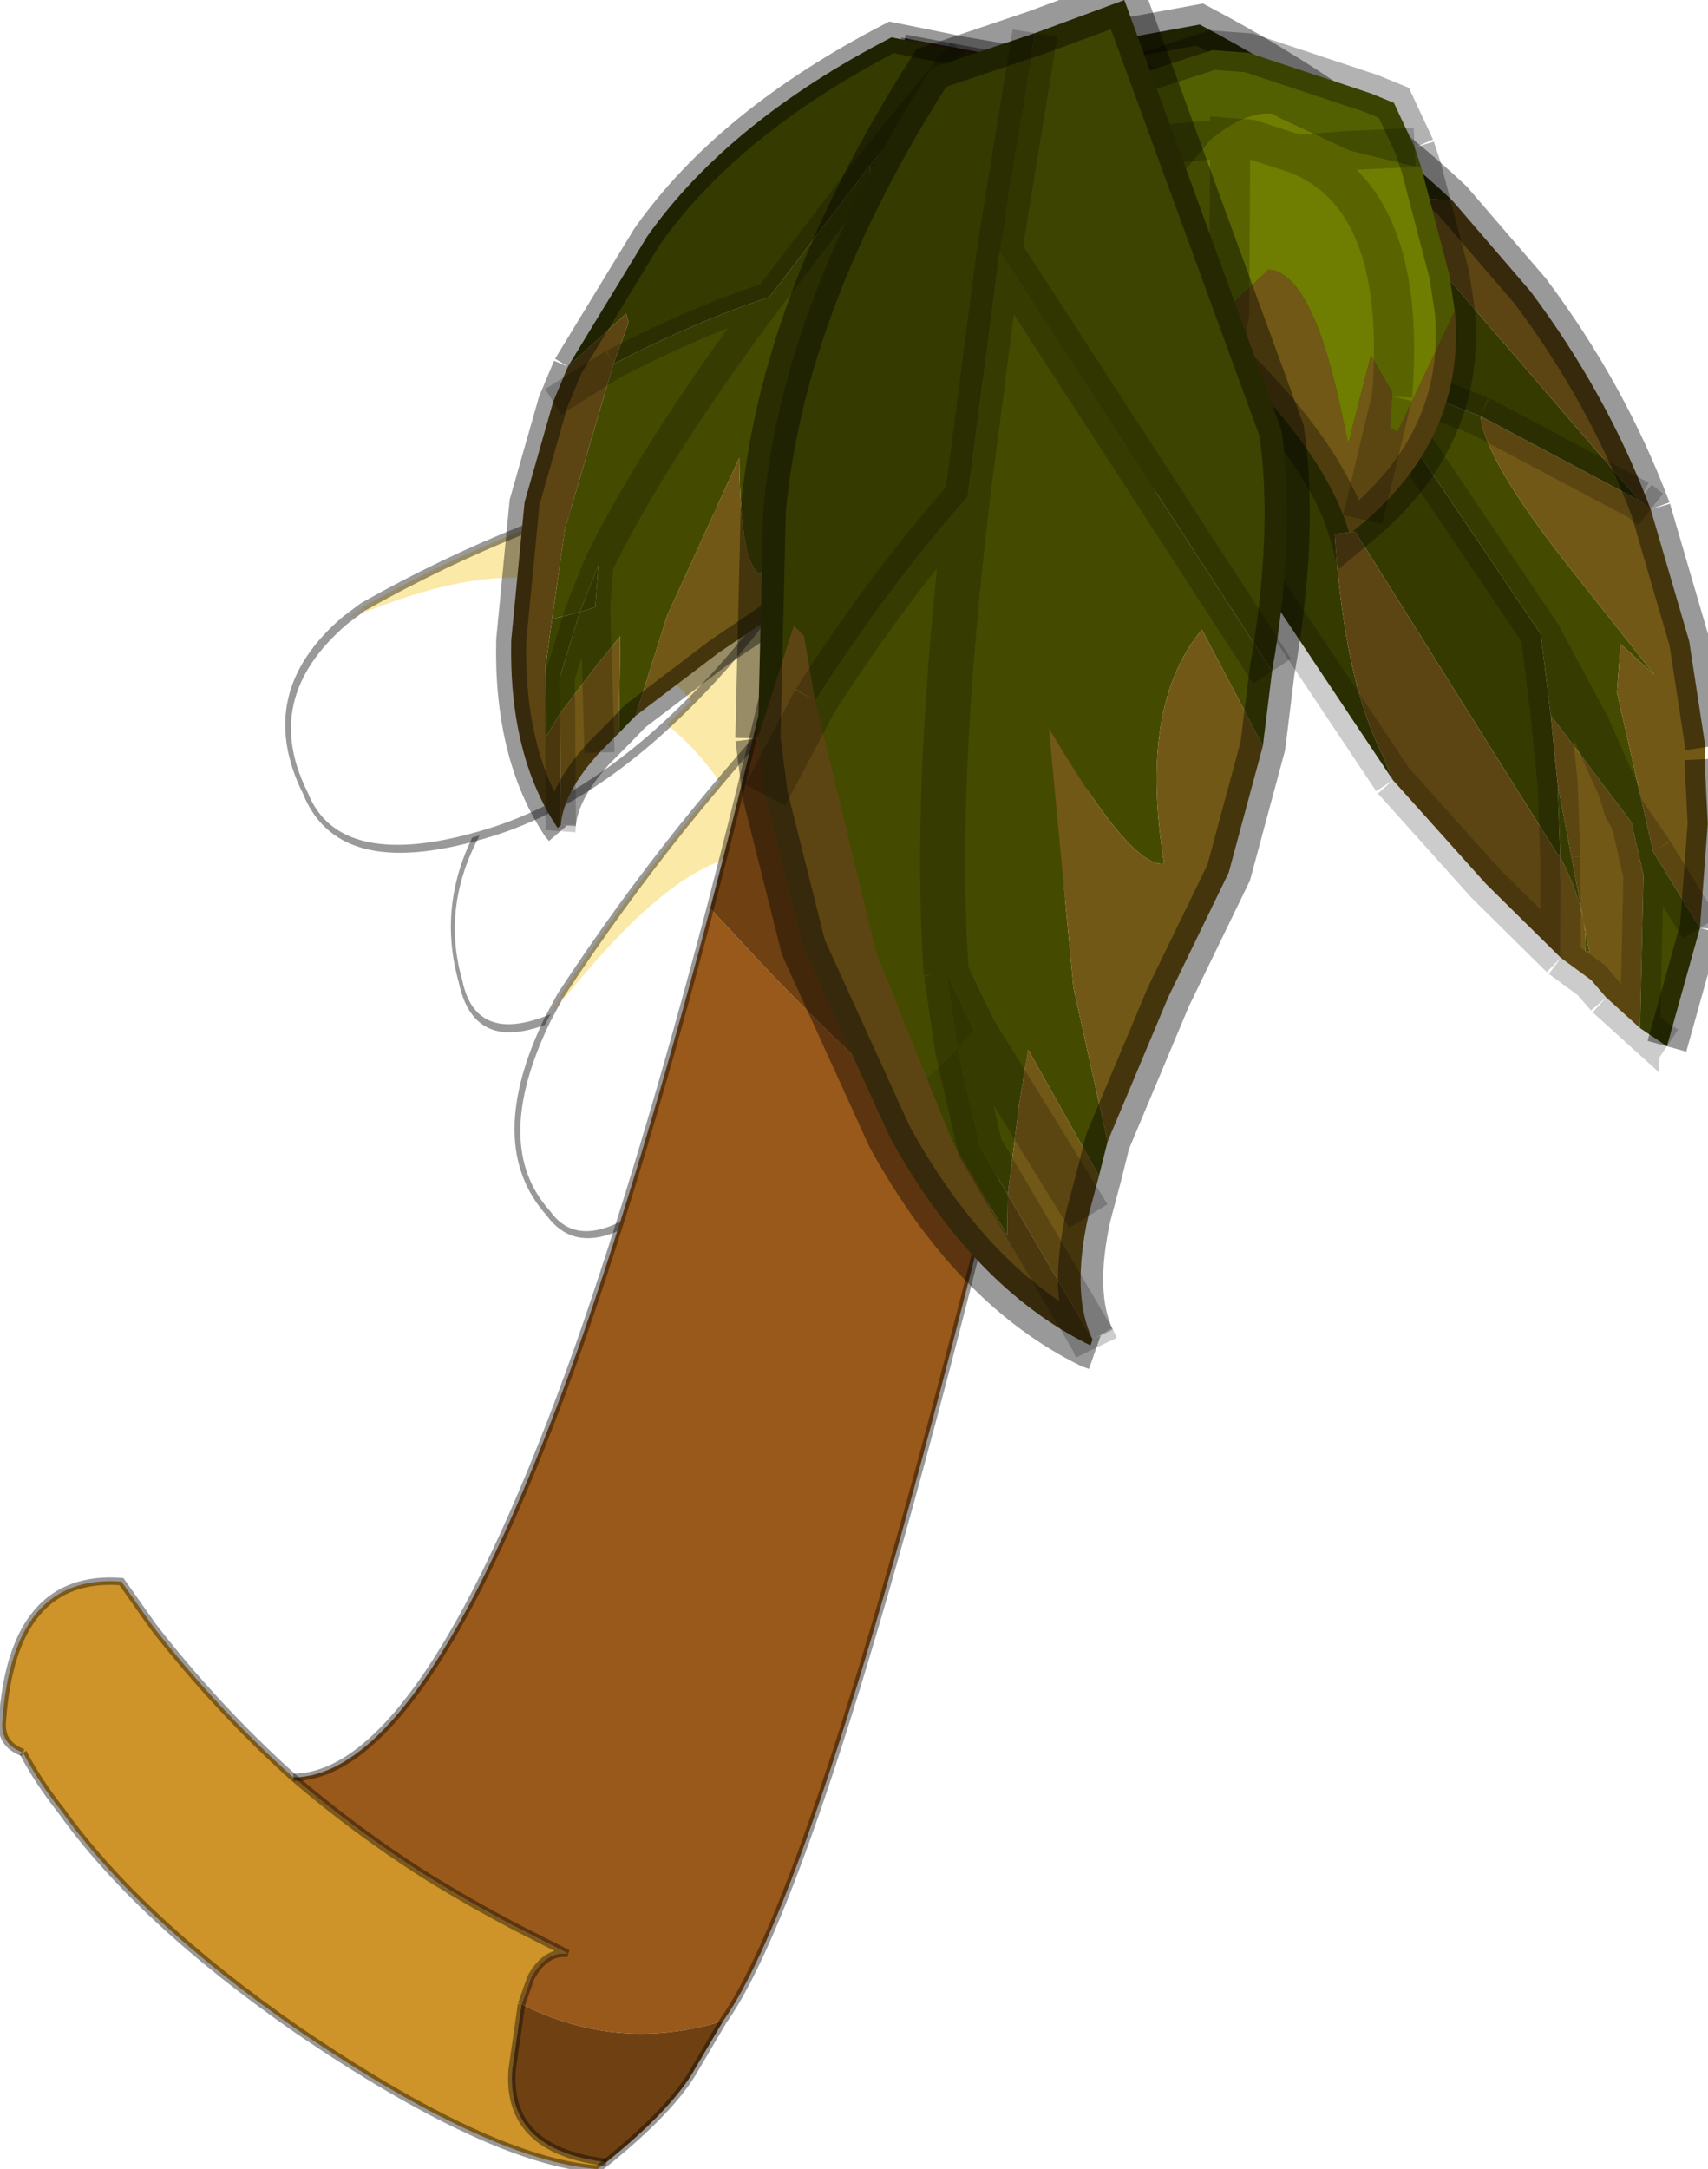 <svg width="115" height="146" viewBox="205.87 136.85 115.15 146.24" xmlns="http://www.w3.org/2000/svg" xmlns:xlink="http://www.w3.org/1999/xlink"><defs><use xlink:href="#a" id="g"/><use xlink:href="#b" id="h"/><use xlink:href="#c" id="i"/><use xlink:href="#d" id="j"/><use xlink:href="#e" id="k"/><g id="a"><path d="m8.4-11.75-.35.1.4-2.35-.05 2.25" fill="#fff0d9"/><path d="m8.45-14-.4 2.35Q5.65 2.3 1.85 7.45q-4.15 3.5-10.05 5.3-.9-14.05 1.45-24.9 3.5-16.1 8.75-14.6 6.3.8 6.45 12.75" fill="#fff"/><path d="m8.05-11.65.35-.1Q7.5-2.3 5.95 6.75q-1.7 9.75-3.7 17.95-3.85-.1-8.85 2.15-1.2-7.4-1.6-14.1 5.9-1.8 10.05-5.3 3.8-5.15 6.2-19.1" fill="#fbe9a8"/><path d="M8.4-11.75 8.45-14M-8.2 12.75q.4 6.7 1.6 14.1 5-2.25 8.85-2.15 2-8.2 3.7-17.95Q7.5-2.3 8.4-11.75m-16.6 24.5q-.9-14.05 1.45-24.9 3.5-16.1 8.75-14.6 6.3.8 6.45 12.75" fill="none" stroke="#000" stroke-opacity=".4" stroke-width=".5"/></g><g id="b"><path d="M26.6 3.7q-8.2 48.55-14 58.15-6.85 2.7-13.65-.1l.5-1.85q.85-1.85 2.35-1.8l-3.6-1.5q-3.35-1.45-6.5-3.1-4.9-2.65-9.25-5.85Q-8.6 46.9-.5 17.15 2.85 4.65 6.1-12.9l3.4 3.15Q17.95-2 26.6 3.7" fill="#99591a"/><path d="m5.45 71.95-.55.5q-7.3 0-20.9-7.85-11.2-6.6-17-13.55-1.7-1.85-2.85-3.7-1.6-.45-1.55-2.05-.05-9.95 7.3-9.95l2.35 2.85q4.65 5.15 10.2 9.45 4.35 3.2 9.25 5.85 3.15 1.65 6.5 3.1l3.6 1.5q-1.5-.05-2.35 1.8l-.5 1.85-.3 4.45q0 5.45 6.8 5.75" fill="#ce942a"/><path d="m14.8-72.4 22.65 2.5Q31.55-25.85 26.6 3.7 17.95-2 9.5-9.75L6.1-12.9q4.5-24.75 8.7-59.5M12.6 61.85l-1.65 3.35q-1.3 2.8-5.5 6.75-6.8-.3-6.8-5.75l.3-4.45q6.8 2.8 13.65.1" fill="#6f4112"/><path d="M37.45-69.9Q31.55-25.85 26.6 3.7q-8.2 48.55-14 58.15l-1.65 3.35q-1.3 2.8-5.5 6.75l-.55.5q-7.3 0-20.9-7.85-11.2-6.6-17-13.55-1.7-1.85-2.85-3.7m18.3.3Q-8.6 46.9-.5 17.15 2.85 4.65 6.1-12.9q4.5-24.75 8.7-59.5" fill="none" stroke="#000" stroke-opacity=".4" stroke-width=".5"/><path d="m14.8-72.4 22.65 2.5m-73.3 117.25q-1.6-.45-1.55-2.05-.05-9.95 7.3-9.95l2.35 2.85q4.65 5.15 10.2 9.45m16.5 14.1.5-1.85q.85-1.85 2.35-1.8l-3.6-1.5q-3.35-1.45-6.5-3.1-4.9-2.65-9.25-5.85m23 24.3q-6.8-.3-6.8-5.75l.3-4.45" fill="none" stroke="#000" stroke-opacity=".4" stroke-width=".5"/></g><g id="c"><path d="m-.4.15 1.05.1-.5 5.05Q-.2 6.4-1.1 7.65l-.7-5.5 1.4-2M-5.8 9.8l-.25.1.25-.8v.7m-.25.1L-6.3 11l.05.6-.2.4-.1-1.15.05-.8.45-.15" fill="#3d4301"/><path d="M-6.55 5.85-5.4 3.6q1.2-2 3.8-3.6l1.2.15-1.4 2-1.5 2.3q-1.2.5-2.5 1.3l.2-.7-.05-.15-.9.95" fill="#353a01"/><path d="m-1.1 7.65-.45.7-.05-1.45q-1 .45-1.5 2.15-.35-.1-.5-1.9l-1 2.7-.4 1.7-.25.3-.1-1.6-.35.5-.1-.95.1.95-.55.85-.05-.6.25-1.1-.45.15.1-1.5.6-2.8q1.3-.8 2.5-1.3l1.5-2.3.7 5.5M-6.05 9.9l.25-.1v-.7l-.25.8m2.75-5.45Q-5.05 7.2-5.8 9.1q.75-1.9 2.5-4.65" fill="#444b01"/><path d="m-1.55 8.35-.95 1.1-1.2.95-1.3 1.15.4-1.7 1-2.7q.15 1.8.5 1.9.5-1.7 1.5-2.15l.05 1.45m-3.7 3.5-.3.35q-.55.7-.55 1.25l-.15-1.85.55-.85.35-.5.1 1.6m-.3.35-.15-1.45.15 1.45" fill="#725816"/><path d="M-6.15 13.5q-.9-1.15-1-3.05l.05-2.3.35-1.7.2-.6.9-.95.05.15-.2.7-.6 2.8-.1 1.5-.05.8.1 1.15.2-.4.15 1.85-.05.05m-.6-7.05.95-.7-.95.7" fill="#5c4512"/><path d="M-6.55 5.85-5.4 3.6q1.2-2 3.8-3.6l1.2.15 1.05.1-.5 5.05Q-.2 6.4-1.1 7.65l-.45.7-.95 1.1-1.2.95-1.3 1.15-.25.3-.3.35q-.55.7-.55 1.25m0 .1-.05-.05q-.9-1.15-1-3.05l.05-2.3.35-1.7.2-.6" fill="none" stroke="#000" stroke-opacity=".4" stroke-width=".5"/><path d="M-6.1 13.45v.1m.3-7.8q1.3-.8 2.5-1.3l1.5-2.3 1.4-2M-5.8 9.8l.1.95.15 1.45m-.25-2.4v-.7l-.25.8-.25 1.1.05.6.15 1.85m.3-4.35q.75-1.9 2.5-4.65m-2.5 1.3-.95.7m4.95-4.3.7 5.5" fill="none" stroke="#000" stroke-opacity=".2" stroke-width=".5"/></g><g id="d"><path d="M4.75 1.75h-.2q-.5 0-.5.25l3.3 3.3-2.05-.9-1.5-.45L2 1.9.3.1 2 1.9l1.8 2.05 2.45 3.1.2 1 .15.85.1.9-.05-.05-2.8-3.8L3.6 6q.25 1.8.8 2.7l.15.3-2.5-3.2-.7-1.2Q.15 2.45-.6.35L.3.1l1.15-.3q1.95.85 3.3 1.95M2 1.9l.05 3.9L2 1.9m5.2 9.4.2.2-.2-.2" fill="#353a01"/><path d="M5.3 4.4q.1.55 1.25 1.8L7.7 7.45l-.45-.35v.6l.6 1.95.65.9-.3 1.5-.35-.2-.1-1.9-.2-.65-1.1-1.25-.2-1-2.45-3.1 1.5.45m1.4 5.4-.1-.9.55 2.05H7.1q0-.5-.4-1.15m1.15-.15-.4-.5-.1-.25-.4-.75-.7-1.1.7 1.1.4.75.1.25.4.5m-.4-.5.1.15-.1-.15" fill="#444b01"/><path d="m7.35 5.3.15.1.6 1.6.3 1.3v.15l.1.8v1.3l-.65-.9-.6-1.95v-.6l.45.35L6.55 6.2Q5.4 4.95 5.3 4.4l2.05.9M6.6 8.9l-.15-.85 1.1 1.25.2.65.1 1.9-.45-.35-.2-.2-.4-.25-.1-1.25q.4.65.4 1.15h.05L6.6 8.9" fill="#725816"/><path d="m7.5 5.4-.15-.1L4.05 2q0-.25.5-.25h.2L5.8 2.8Q6.85 4 7.5 5.4M4.55 9l-.15-.3q-.55-.9-.8-2.7l.25-.05 2.8 3.8.05.05.1 1.25-1-.85L4.55 9" fill="#5c4512"/><path d="M7.5 5.4Q6.85 4 5.8 2.8L4.75 1.75Q3.4.65 1.45-.2L.3.1l-.9.25m9.1 10.2v-1.3l-.1-.8m0-.15L8.1 7l-.6-1.6m.7 6.65.3-1.5" fill="none" stroke="#000" stroke-opacity=".4" stroke-width=".5"/><path d="m7.35 5.3.15.1m-.15-.1L5.3 4.4m2.55 5.25.65.9M.3.1 2 1.9l1.8 2.05 1.5.45M-.6.35q.75 2.1 1.95 4.25l.7 1.2L2 1.9m4.7 7.9-.1-.9-.15-.85-.2-1-2.45-3.1m2.45 3.1.7 1.1.4.75.1.25.4.5M7.4 11.5l.45.35-.1-1.9-.2-.65-.1-.15m-.65 1.9.4.25.2.2m-.6-.45L6.7 9.8M4.55 9l1.25 1.2 1 .85m1.05.8.35.2M2.05 5.8 4.55 9" fill="none" stroke="#000" stroke-opacity=".2" stroke-width=".5"/></g><g id="e"><path d="m-4.6-.65.9-.35.1-.05q.35 0 .75.4L-1.7 1l-.8.5-.55.45h-.05l-.1.1-.05-.5.15-2.25.25.05-.25-.05-.15 2.25-.05-.15-.4-.45q-.55 0-1.05 1.8l-.1.35-.2-1.15-.3.45v.45l-.1.05-.6-1.6.1-.45.45-1.35.9-.15.65.1.6-.15h.25-.25l-.6.15-.65-.1m-.5 4.75-.05-.05h.05v.05m1.15-4.65q-1.4.45-1.4 2.95 0-2.5 1.4-2.95" fill="#6f7d01"/><path d="M-3.2 2.05q-1.4 1.2-1.75 2.2l-.15-.15v-.05h-.05q-1.15-1.2-.9-2.75l.6 1.6.1-.05V2.4l.3-.45.2 1.15.1-.35q.5-1.8 1.05-1.8l.4.45.05.15.05.5m-1.9 2-.25-1.6.25 1.6" fill="#725816"/><path d="m-5.4-.75.3-.55.3-.1 1.55-.4h.45Q0-.65.6-.05l-3.45-.6 3.45.6Q1 .3.3.4q-1.05.1-2 .6L-2.85-.65q-.4-.4-.75-.4l-.1.05-.9.35-.8-.1.8.1-.9.15.1-.25" fill="#536001"/><path d="M.6-.05Q0-.65-2.8-1.8h-.45l-1.55.4-.3.1-.3.55m6 .7Q1 .3.3.4q-1.05.1-2 .6l-.8.5-.55.45h-.05l-.1.1q-1.4 1.2-1.75 2.2l-.2-.2q-1.15-1.2-.9-2.75l.1-.45.45-1.35.1-.25" fill="none" stroke="#000" stroke-opacity=".302" stroke-width=".5"/><path d="m-5.4-.75.8.1.65.1.6-.15h.25l-.15 2.25.05.5m.35-2.7 3.45.6m-3.45-.6L-3.1-.7m-2.25 3.15V2.4q0-2.5 1.4-2.95m-1.4 3 .25 1.6" fill="none" stroke="#000" stroke-opacity=".2" stroke-width=".5"/></g><filter id="f"><feColorMatrix in="SourceGraphic" result="cxform" values="0.699 0.0 0.0 0.0 0.0 0.0 0.699 0.0 0.0 0.0 0.0 0.0 0.699 0.0 0.0 0.0 0.0 0.0 1.0 0.0"/><feComposite in2="SourceGraphic" operator="in" result="color-xform"/></filter><filter id="l"><feColorMatrix in="SourceGraphic" result="cxform" values="0.828 0.0 0.0 0.0 0.0 0.0 0.828 0.0 0.0 0.0 0.0 0.0 0.828 0.0 0.0 0.0 0.0 0.0 1.0 0.0"/><feComposite in2="SourceGraphic" operator="in" result="color-xform"/></filter></defs><use transform="matrix(-.344 -.966 .406 -.509 248.45 191.3)" filter="url(#f)" xlink:href="#g"/><use transform="matrix(-.703 -.643 .354 -.702 253.7 201.15)" xlink:href="#g"/><use transform="matrix(-.585 -.991 .508 -.413 241.2 181.25)" xlink:href="#g"/><use transform="matrix(.997 .075 -.075 .997 246.7 210.5)" xlink:href="#h"/><use transform="scale(4.062) rotate(4.276 -427.585 915.553)" xlink:href="#i"/><use transform="matrix(5.401 .404 -.404 5.401 278.85 139)" xlink:href="#j"/><use transform="matrix(-5.401 -.404 -.393 5.251 271.8 148.55)" xlink:href="#k"/><use transform="scale(6.093) rotate(-25.724 72.077 -88.454)" filter="url(#l)" xlink:href="#i"/></svg>